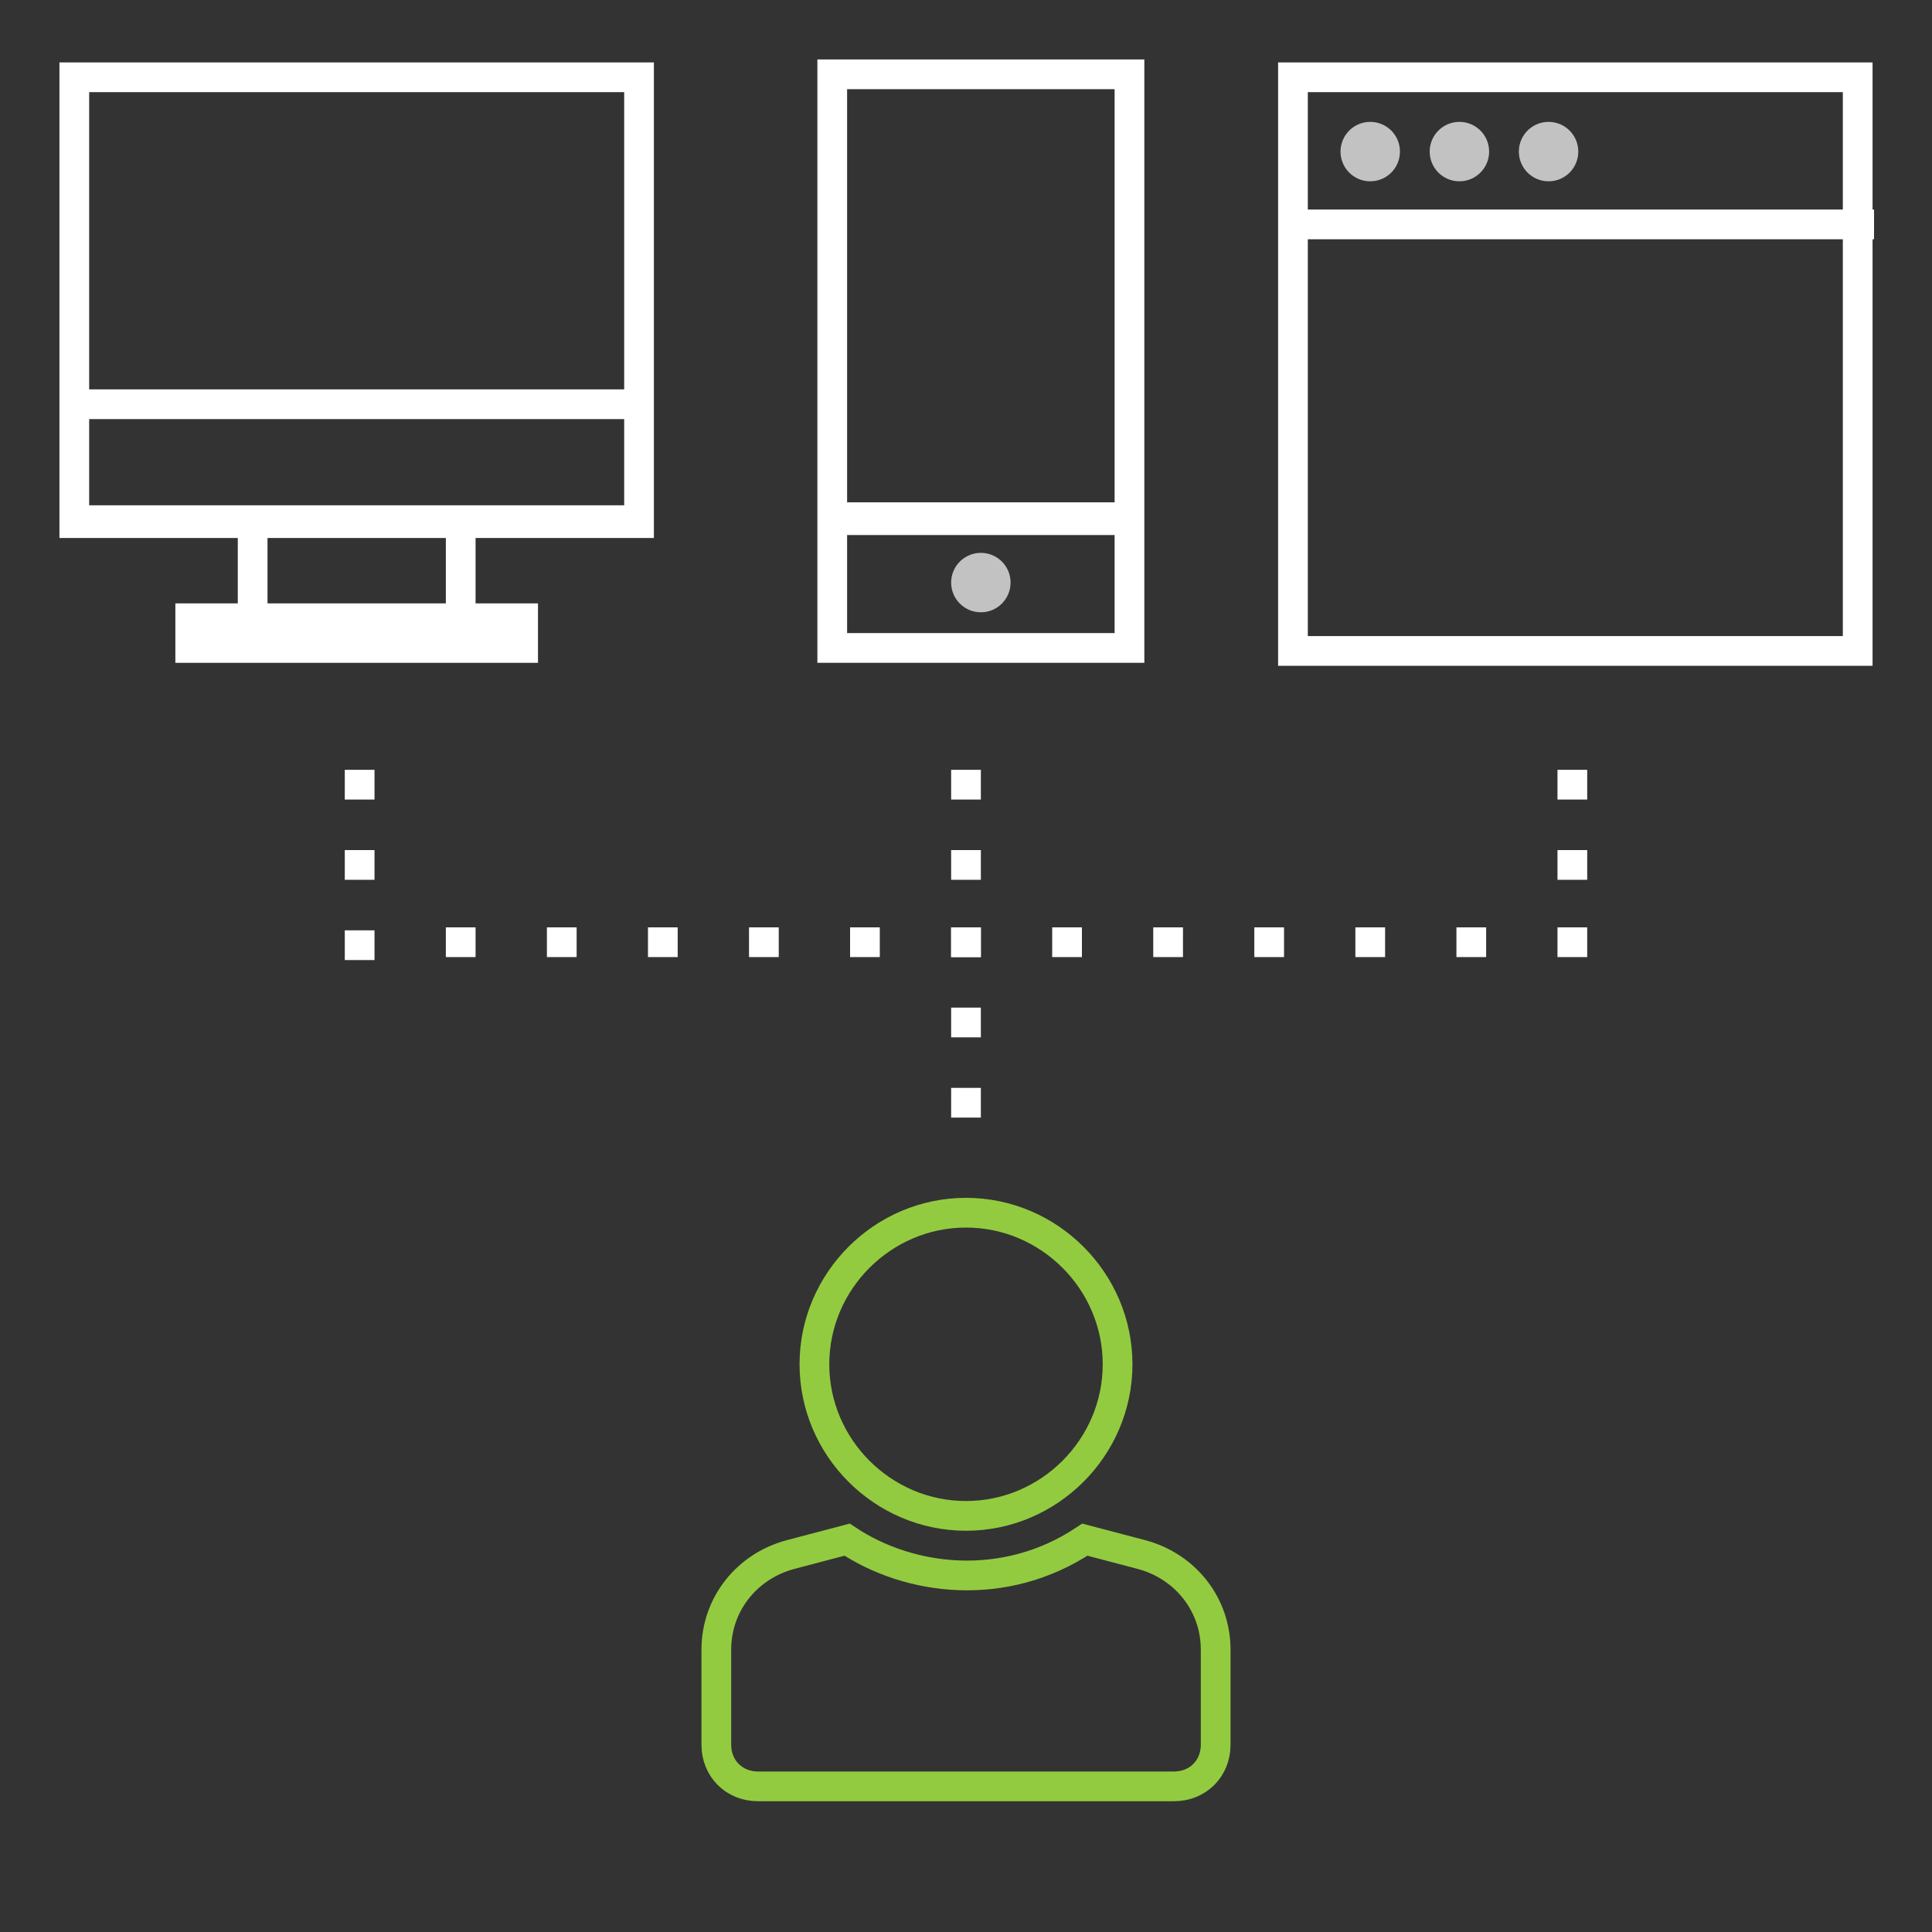 <?xml version="1.0" encoding="utf-8"?>
<!-- Generator: Adobe Illustrator 23.0.1, SVG Export Plug-In . SVG Version: 6.00 Build 0)  -->
<svg version="1.1" id="Layer_1" xmlns="http://www.w3.org/2000/svg" xmlns:xlink="http://www.w3.org/1999/xlink" x="0px" y="0px"
	 viewBox="0 0 65 65" style="enable-background:new 0 0 65 65;" xml:space="preserve">
<rect x="0" y="0" width="65" height="65" fill="#333333" stroke="none"/>
<style type="text/css">
	.st0{fill:#FFFFFF;fill-opacity:0.7;}
	.st1{fill-rule:evenodd;clip-rule:evenodd;fill:#FFFFFF;}
	.st2{fill:none;stroke:#FFFFFF;}
	.st3{fill:none;stroke:#FFFFFF;stroke-width:0.5;}
	.st4{fill:none;stroke:#93CB40;}
	.st5{fill:#FFFFFF;}
</style>
<circle class="st0" cx="46.1" cy="5.1" r="1"/>
<circle class="st0" cx="49.1" cy="5.1" r="1"/>
<circle class="st0" cx="52.1" cy="5.1" r="1"/>
<path class="st1" d="M3,3.1h18v10h0H3h0V3.1z M3,14.1V17h18v-2.9h0H3L3,14.1z M2,2.1h1h18h1v1v14v1h-1h-5v0v2.2v0h2.1v2H5.9v-2H8v0
	v-2.2v0H3H2v-1v-14V2.1z M15.1,18.1H9v2.2h6V18.1z"/>
<rect x="43.5" y="2.6" class="st2" width="19" height="19.3"/>
<rect x="43.3" y="7.3" class="st3" width="19.5" height="0.5"/>
<path class="st4" d="M26.6,52.3L26.6,52.3l1.9-0.5c2.1,1.4,5.3,1.8,8,0l1.9,0.5c1.5,0.4,2.5,1.7,2.5,3.2v3.2c0,0.8-0.6,1.4-1.4,1.4
	h-14c-0.8,0-1.4-0.6-1.4-1.4v-3.2C24.1,54,25.1,52.7,26.6,52.3z M32.5,40.8c2.8,0,5.1,2.3,5.1,5.1S35.3,51,32.5,51
	c-2.8,0-5.1-2.3-5.1-5.1S29.7,40.8,32.5,40.8z"/>
<path class="st1" d="M28.5,3h9v13.9h-9V3z M27.5,18L27.5,18v-1v-0.1V3V2h1h9h1v1v13.9V17v0.9V18v3.3v1h-1h-9h-1v-1V18z M37.5,18v3.3
	h-9V18H37.5z"/>
<circle class="st0" cx="33" cy="19.6" r="1"/>
<path class="st1" d="M16,32.2h-1v-1h1V32.2z M19.4,32.2h-1v-1h1V32.2z M22.8,32.2h-1v-1h1V32.2z M26.2,32.2h-1v-1h1V32.2z
	 M29.6,32.2h-1v-1h1V32.2z M36.4,32.2h-1v-1h1V32.2z M39.8,32.2h-1v-1h1V32.2z M43.2,32.2h-1v-1h1V32.2z M46.6,32.2h-1v-1h1V32.2z
	 M50,32.2h-1v-1h1V32.2z"/>
<rect x="11.6" y="31.3" class="st5" width="1" height="1"/>
<rect x="11.6" y="28.6" class="st5" width="1" height="1"/>
<rect x="11.6" y="25.9" class="st5" width="1" height="1"/>
<rect x="32" y="31.2" class="st5" width="1" height="1"/>
<rect x="32" y="28.6" class="st5" width="1" height="1"/>
<rect x="32" y="25.9" class="st5" width="1" height="1"/>
<rect x="52.4" y="31.2" class="st5" width="1" height="1"/>
<rect x="52.4" y="28.6" class="st5" width="1" height="1"/>
<rect x="52.4" y="25.9" class="st5" width="1" height="1"/>
<rect x="32" y="36.6" class="st5" width="1" height="1"/>
<rect x="32" y="33.9" class="st5" width="1" height="1"/>
<rect x="32" y="31.2" class="st5" width="1" height="1"/>
</svg>
